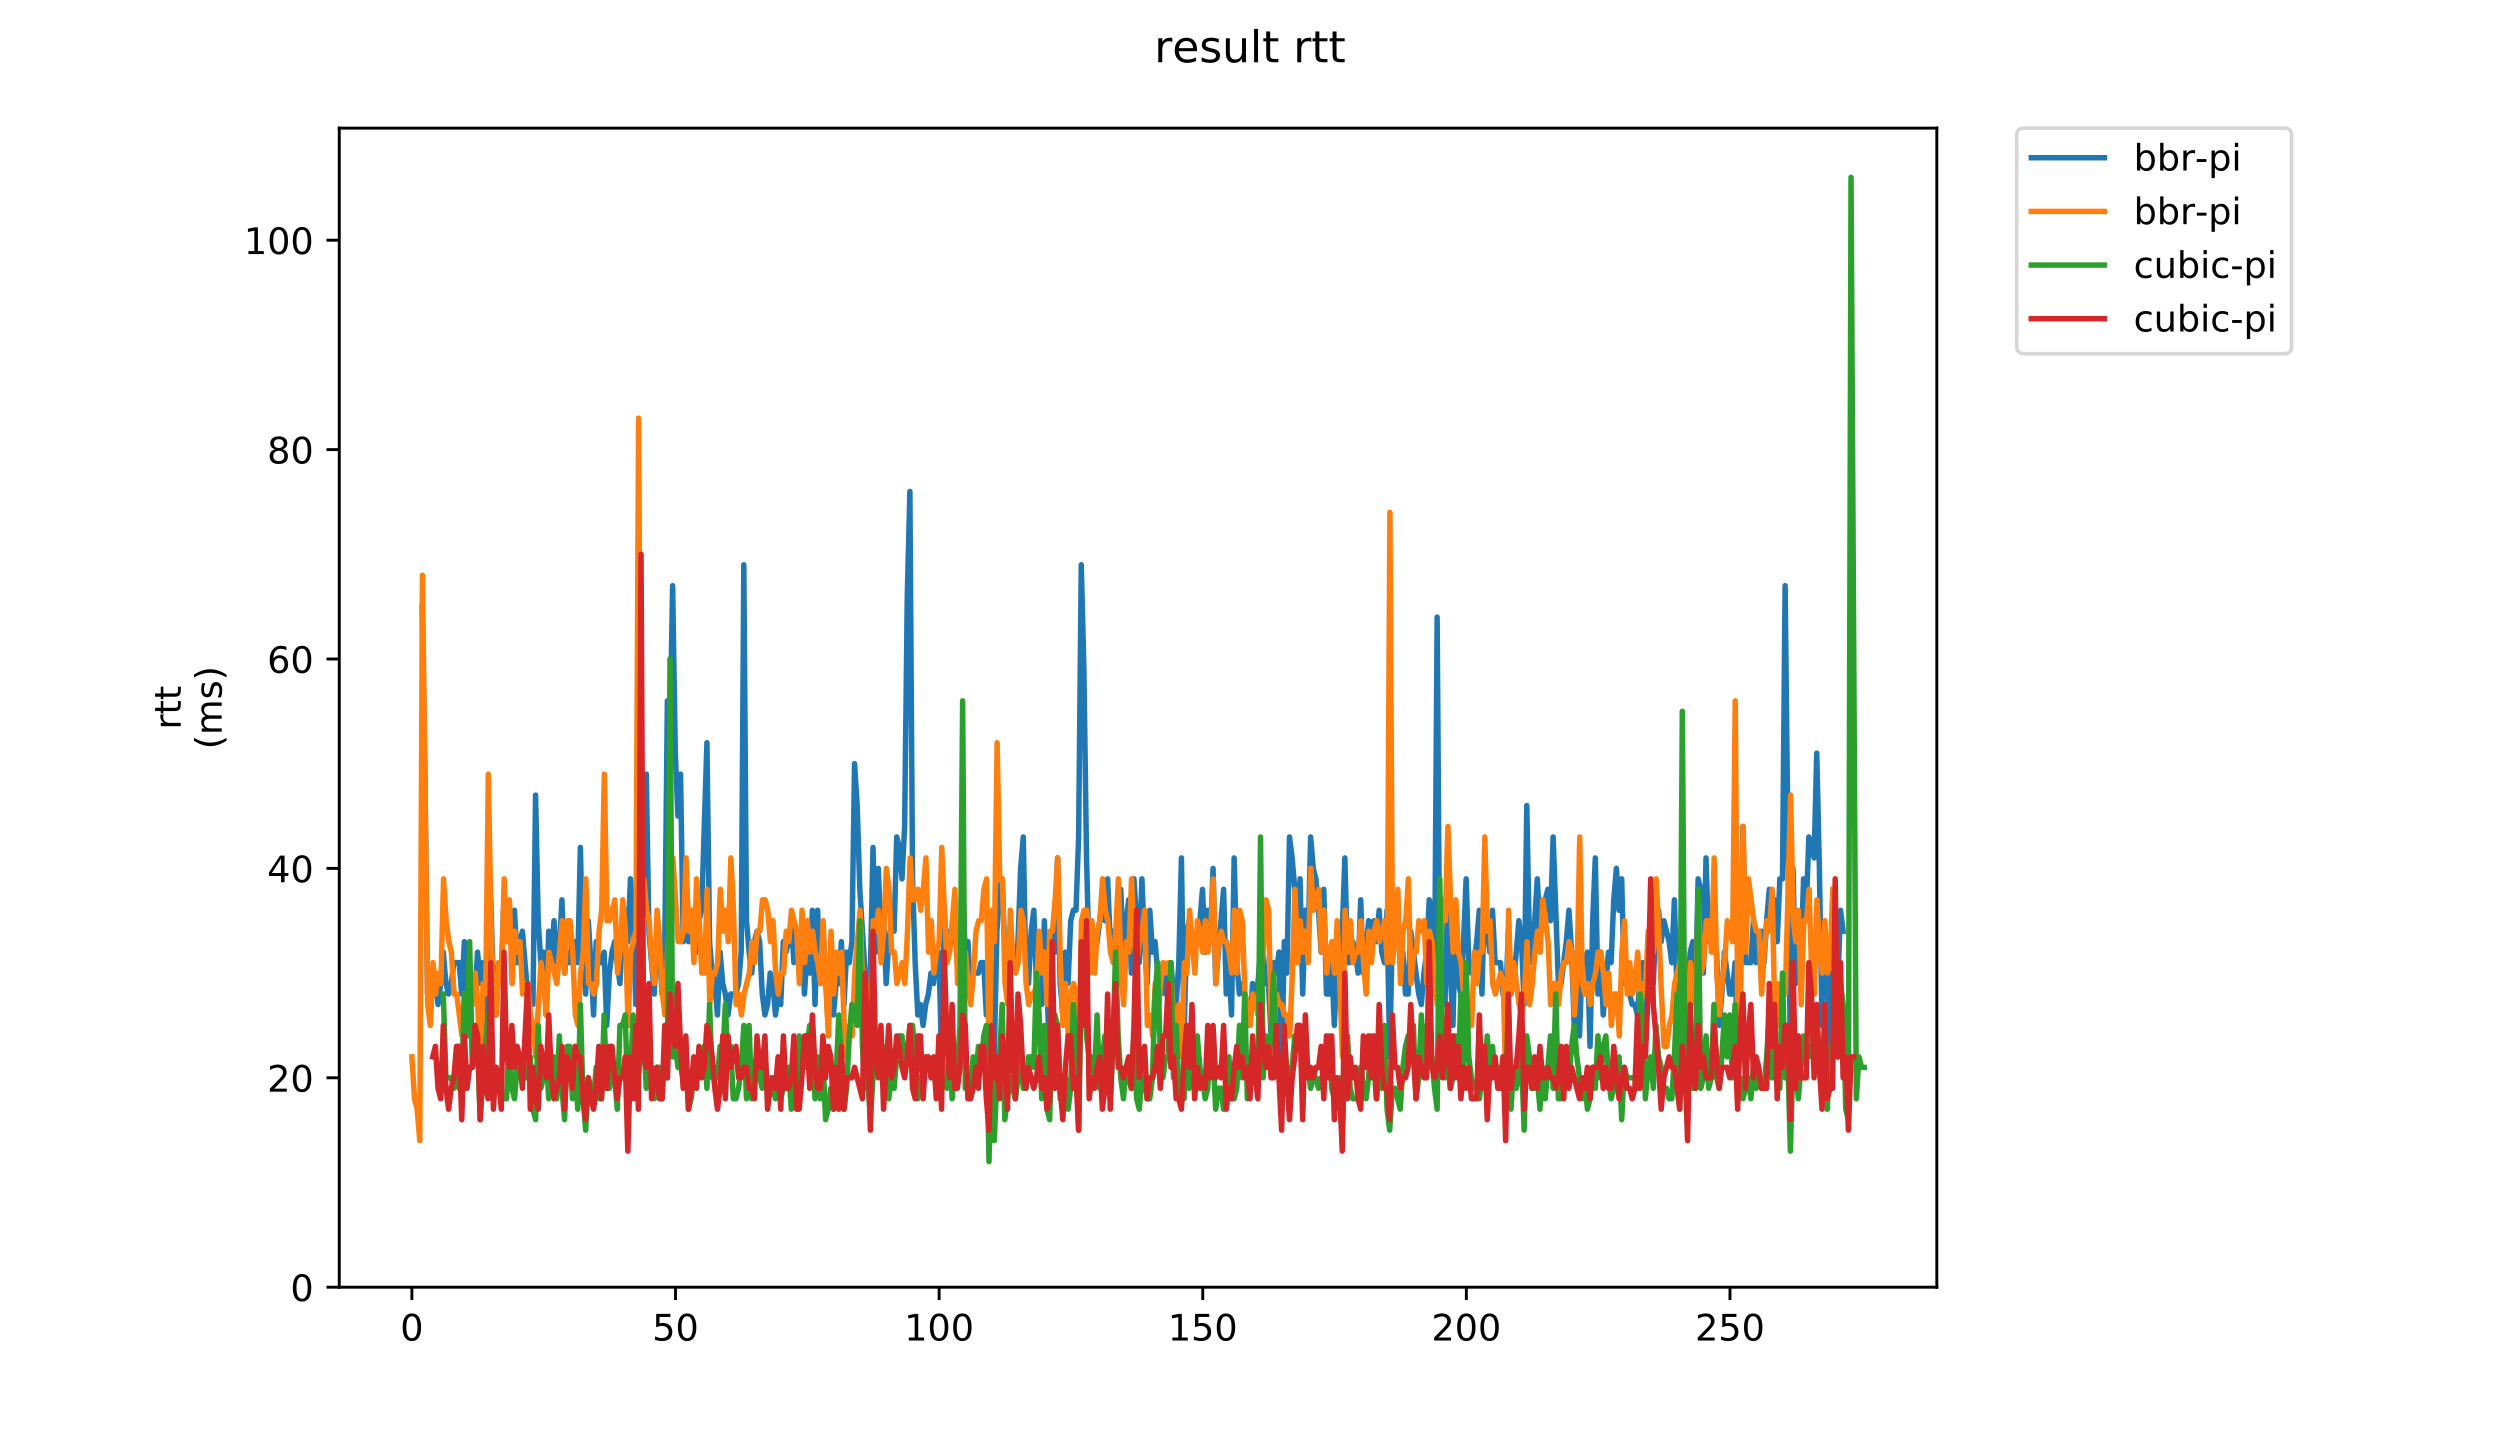 <?xml version="1.0" encoding="utf-8" standalone="no"?>
<!DOCTYPE svg PUBLIC "-//W3C//DTD SVG 1.1//EN"
  "http://www.w3.org/Graphics/SVG/1.1/DTD/svg11.dtd">
<!-- Created with matplotlib (https://matplotlib.org/) -->
<svg height="396pt" version="1.1" viewBox="0 0 684 396" width="684pt" xmlns="http://www.w3.org/2000/svg" xmlns:xlink="http://www.w3.org/1999/xlink">
 <defs>
  <style type="text/css">
*{stroke-linecap:butt;stroke-linejoin:round;}
  </style>
 </defs>
 <g id="figure_1">
  <g id="patch_1">
   <path d="M 0 396 
L 684 396 
L 684 0 
L 0 0 
z
" style="fill:#ffffff;"/>
  </g>
  <g id="axes_1">
   <g id="patch_2">
    <path d="M 92.824 352.174 
L 529.913 352.174 
L 529.913 35.062 
L 92.824 35.062 
z
" style="fill:#ffffff;"/>
   </g>
   <g id="matplotlib.axis_1">
    <g id="xtick_1">
     <g id="line2d_1">
      <defs>
       <path d="M 0 0 
L 0 3.5 
" id="m49337af09c" style="stroke:#000000;stroke-width:0.8;"/>
      </defs>
      <g>
       <use style="stroke:#000000;stroke-width:0.8;" x="112.692" xlink:href="#m49337af09c" y="352.174"/>
      </g>
     </g>
     <g id="text_1">
      <!-- 0 -->
      <defs>
       <path d="M 31.781 66.406 
Q 24.172 66.406 20.328 58.906 
Q 16.5 51.422 16.5 36.375 
Q 16.5 21.391 20.328 13.891 
Q 24.172 6.391 31.781 6.391 
Q 39.453 6.391 43.281 13.891 
Q 47.125 21.391 47.125 36.375 
Q 47.125 51.422 43.281 58.906 
Q 39.453 66.406 31.781 66.406 
z
M 31.781 74.219 
Q 44.047 74.219 50.516 64.516 
Q 56.984 54.828 56.984 36.375 
Q 56.984 17.969 50.516 8.266 
Q 44.047 -1.422 31.781 -1.422 
Q 19.531 -1.422 13.062 8.266 
Q 6.594 17.969 6.594 36.375 
Q 6.594 54.828 13.062 64.516 
Q 19.531 74.219 31.781 74.219 
z
" id="DejaVuSans-48"/>
      </defs>
      <g transform="translate(109.51 366.773)scale(0.1 -0.1)">
       <use xlink:href="#DejaVuSans-48"/>
      </g>
     </g>
    </g>
    <g id="xtick_2">
     <g id="line2d_2">
      <g>
       <use style="stroke:#000000;stroke-width:0.8;" x="184.817" xlink:href="#m49337af09c" y="352.174"/>
      </g>
     </g>
     <g id="text_2">
      <!-- 50 -->
      <defs>
       <path d="M 10.797 72.906 
L 49.516 72.906 
L 49.516 64.594 
L 19.828 64.594 
L 19.828 46.734 
Q 21.969 47.469 24.109 47.828 
Q 26.266 48.188 28.422 48.188 
Q 40.625 48.188 47.75 41.5 
Q 54.891 34.812 54.891 23.391 
Q 54.891 11.625 47.562 5.094 
Q 40.234 -1.422 26.906 -1.422 
Q 22.312 -1.422 17.547 -0.641 
Q 12.797 0.141 7.719 1.703 
L 7.719 11.625 
Q 12.109 9.234 16.797 8.062 
Q 21.484 6.891 26.703 6.891 
Q 35.156 6.891 40.078 11.328 
Q 45.016 15.766 45.016 23.391 
Q 45.016 31 40.078 35.438 
Q 35.156 39.891 26.703 39.891 
Q 22.75 39.891 18.812 39.016 
Q 14.891 38.141 10.797 36.281 
z
" id="DejaVuSans-53"/>
      </defs>
      <g transform="translate(178.455 366.773)scale(0.1 -0.1)">
       <use xlink:href="#DejaVuSans-53"/>
       <use x="63.623" xlink:href="#DejaVuSans-48"/>
      </g>
     </g>
    </g>
    <g id="xtick_3">
     <g id="line2d_3">
      <g>
       <use style="stroke:#000000;stroke-width:0.8;" x="256.943" xlink:href="#m49337af09c" y="352.174"/>
      </g>
     </g>
     <g id="text_3">
      <!-- 100 -->
      <defs>
       <path d="M 12.406 8.297 
L 28.516 8.297 
L 28.516 63.922 
L 10.984 60.406 
L 10.984 69.391 
L 28.422 72.906 
L 38.281 72.906 
L 38.281 8.297 
L 54.391 8.297 
L 54.391 0 
L 12.406 0 
z
" id="DejaVuSans-49"/>
      </defs>
      <g transform="translate(247.399 366.773)scale(0.1 -0.1)">
       <use xlink:href="#DejaVuSans-49"/>
       <use x="63.623" xlink:href="#DejaVuSans-48"/>
       <use x="127.246" xlink:href="#DejaVuSans-48"/>
      </g>
     </g>
    </g>
    <g id="xtick_4">
     <g id="line2d_4">
      <g>
       <use style="stroke:#000000;stroke-width:0.8;" x="329.069" xlink:href="#m49337af09c" y="352.174"/>
      </g>
     </g>
     <g id="text_4">
      <!-- 150 -->
      <g transform="translate(319.525 366.773)scale(0.1 -0.1)">
       <use xlink:href="#DejaVuSans-49"/>
       <use x="63.623" xlink:href="#DejaVuSans-53"/>
       <use x="127.246" xlink:href="#DejaVuSans-48"/>
      </g>
     </g>
    </g>
    <g id="xtick_5">
     <g id="line2d_5">
      <g>
       <use style="stroke:#000000;stroke-width:0.8;" x="401.195" xlink:href="#m49337af09c" y="352.174"/>
      </g>
     </g>
     <g id="text_5">
      <!-- 200 -->
      <defs>
       <path d="M 19.188 8.297 
L 53.609 8.297 
L 53.609 0 
L 7.328 0 
L 7.328 8.297 
Q 12.938 14.109 22.625 23.891 
Q 32.328 33.688 34.812 36.531 
Q 39.547 41.844 41.422 45.531 
Q 43.312 49.219 43.312 52.781 
Q 43.312 58.594 39.234 62.25 
Q 35.156 65.922 28.609 65.922 
Q 23.969 65.922 18.812 64.312 
Q 13.672 62.703 7.812 59.422 
L 7.812 69.391 
Q 13.766 71.781 18.938 73 
Q 24.125 74.219 28.422 74.219 
Q 39.75 74.219 46.484 68.547 
Q 53.219 62.891 53.219 53.422 
Q 53.219 48.922 51.531 44.891 
Q 49.859 40.875 45.406 35.406 
Q 44.188 33.984 37.641 27.219 
Q 31.109 20.453 19.188 8.297 
z
" id="DejaVuSans-50"/>
      </defs>
      <g transform="translate(391.651 366.773)scale(0.1 -0.1)">
       <use xlink:href="#DejaVuSans-50"/>
       <use x="63.623" xlink:href="#DejaVuSans-48"/>
       <use x="127.246" xlink:href="#DejaVuSans-48"/>
      </g>
     </g>
    </g>
    <g id="xtick_6">
     <g id="line2d_6">
      <g>
       <use style="stroke:#000000;stroke-width:0.8;" x="473.32" xlink:href="#m49337af09c" y="352.174"/>
      </g>
     </g>
     <g id="text_6">
      <!-- 250 -->
      <g transform="translate(463.777 366.773)scale(0.1 -0.1)">
       <use xlink:href="#DejaVuSans-50"/>
       <use x="63.623" xlink:href="#DejaVuSans-53"/>
       <use x="127.246" xlink:href="#DejaVuSans-48"/>
      </g>
     </g>
    </g>
   </g>
   <g id="matplotlib.axis_2">
    <g id="ytick_1">
     <g id="line2d_7">
      <defs>
       <path d="M 0 0 
L -3.5 0 
" id="m86568021b3" style="stroke:#000000;stroke-width:0.8;"/>
      </defs>
      <g>
       <use style="stroke:#000000;stroke-width:0.8;" x="92.824" xlink:href="#m86568021b3" y="352.174"/>
      </g>
     </g>
     <g id="text_7">
      <!-- 0 -->
      <g transform="translate(79.461 355.973)scale(0.1 -0.1)">
       <use xlink:href="#DejaVuSans-48"/>
      </g>
     </g>
    </g>
    <g id="ytick_2">
     <g id="line2d_8">
      <g>
       <use style="stroke:#000000;stroke-width:0.8;" x="92.824" xlink:href="#m86568021b3" y="294.882"/>
      </g>
     </g>
     <g id="text_8">
      <!-- 20 -->
      <g transform="translate(73.099 298.681)scale(0.1 -0.1)">
       <use xlink:href="#DejaVuSans-50"/>
       <use x="63.623" xlink:href="#DejaVuSans-48"/>
      </g>
     </g>
    </g>
    <g id="ytick_3">
     <g id="line2d_9">
      <g>
       <use style="stroke:#000000;stroke-width:0.8;" x="92.824" xlink:href="#m86568021b3" y="237.59"/>
      </g>
     </g>
     <g id="text_9">
      <!-- 40 -->
      <defs>
       <path d="M 37.797 64.312 
L 12.891 25.391 
L 37.797 25.391 
z
M 35.203 72.906 
L 47.609 72.906 
L 47.609 25.391 
L 58.016 25.391 
L 58.016 17.188 
L 47.609 17.188 
L 47.609 0 
L 37.797 0 
L 37.797 17.188 
L 4.891 17.188 
L 4.891 26.703 
z
" id="DejaVuSans-52"/>
      </defs>
      <g transform="translate(73.099 241.389)scale(0.1 -0.1)">
       <use xlink:href="#DejaVuSans-52"/>
       <use x="63.623" xlink:href="#DejaVuSans-48"/>
      </g>
     </g>
    </g>
    <g id="ytick_4">
     <g id="line2d_10">
      <g>
       <use style="stroke:#000000;stroke-width:0.8;" x="92.824" xlink:href="#m86568021b3" y="180.298"/>
      </g>
     </g>
     <g id="text_10">
      <!-- 60 -->
      <defs>
       <path d="M 33.016 40.375 
Q 26.375 40.375 22.484 35.828 
Q 18.609 31.297 18.609 23.391 
Q 18.609 15.531 22.484 10.953 
Q 26.375 6.391 33.016 6.391 
Q 39.656 6.391 43.531 10.953 
Q 47.406 15.531 47.406 23.391 
Q 47.406 31.297 43.531 35.828 
Q 39.656 40.375 33.016 40.375 
z
M 52.594 71.297 
L 52.594 62.312 
Q 48.875 64.062 45.094 64.984 
Q 41.312 65.922 37.594 65.922 
Q 27.828 65.922 22.672 59.328 
Q 17.531 52.734 16.797 39.406 
Q 19.672 43.656 24.016 45.922 
Q 28.375 48.188 33.594 48.188 
Q 44.578 48.188 50.953 41.516 
Q 57.328 34.859 57.328 23.391 
Q 57.328 12.156 50.688 5.359 
Q 44.047 -1.422 33.016 -1.422 
Q 20.359 -1.422 13.672 8.266 
Q 6.984 17.969 6.984 36.375 
Q 6.984 53.656 15.188 63.938 
Q 23.391 74.219 37.203 74.219 
Q 40.922 74.219 44.703 73.484 
Q 48.484 72.75 52.594 71.297 
z
" id="DejaVuSans-54"/>
      </defs>
      <g transform="translate(73.099 184.097)scale(0.1 -0.1)">
       <use xlink:href="#DejaVuSans-54"/>
       <use x="63.623" xlink:href="#DejaVuSans-48"/>
      </g>
     </g>
    </g>
    <g id="ytick_5">
     <g id="line2d_11">
      <g>
       <use style="stroke:#000000;stroke-width:0.8;" x="92.824" xlink:href="#m86568021b3" y="123.006"/>
      </g>
     </g>
     <g id="text_11">
      <!-- 80 -->
      <defs>
       <path d="M 31.781 34.625 
Q 24.75 34.625 20.719 30.859 
Q 16.703 27.094 16.703 20.516 
Q 16.703 13.922 20.719 10.156 
Q 24.75 6.391 31.781 6.391 
Q 38.812 6.391 42.859 10.172 
Q 46.922 13.969 46.922 20.516 
Q 46.922 27.094 42.891 30.859 
Q 38.875 34.625 31.781 34.625 
z
M 21.922 38.812 
Q 15.578 40.375 12.031 44.719 
Q 8.5 49.078 8.5 55.328 
Q 8.5 64.062 14.719 69.141 
Q 20.953 74.219 31.781 74.219 
Q 42.672 74.219 48.875 69.141 
Q 55.078 64.062 55.078 55.328 
Q 55.078 49.078 51.531 44.719 
Q 48 40.375 41.703 38.812 
Q 48.828 37.156 52.797 32.312 
Q 56.781 27.484 56.781 20.516 
Q 56.781 9.906 50.312 4.234 
Q 43.844 -1.422 31.781 -1.422 
Q 19.734 -1.422 13.25 4.234 
Q 6.781 9.906 6.781 20.516 
Q 6.781 27.484 10.781 32.312 
Q 14.797 37.156 21.922 38.812 
z
M 18.312 54.391 
Q 18.312 48.734 21.844 45.562 
Q 25.391 42.391 31.781 42.391 
Q 38.141 42.391 41.719 45.562 
Q 45.312 48.734 45.312 54.391 
Q 45.312 60.062 41.719 63.234 
Q 38.141 66.406 31.781 66.406 
Q 25.391 66.406 21.844 63.234 
Q 18.312 60.062 18.312 54.391 
z
" id="DejaVuSans-56"/>
      </defs>
      <g transform="translate(73.099 126.805)scale(0.1 -0.1)">
       <use xlink:href="#DejaVuSans-56"/>
       <use x="63.623" xlink:href="#DejaVuSans-48"/>
      </g>
     </g>
    </g>
    <g id="ytick_6">
     <g id="line2d_12">
      <g>
       <use style="stroke:#000000;stroke-width:0.8;" x="92.824" xlink:href="#m86568021b3" y="65.714"/>
      </g>
     </g>
     <g id="text_12">
      <!-- 100 -->
      <g transform="translate(66.736 69.513)scale(0.1 -0.1)">
       <use xlink:href="#DejaVuSans-49"/>
       <use x="63.623" xlink:href="#DejaVuSans-48"/>
       <use x="127.246" xlink:href="#DejaVuSans-48"/>
      </g>
     </g>
    </g>
    <g id="text_13">
     <!-- rtt -->
     <defs>
      <path d="M 41.109 46.297 
Q 39.594 47.172 37.812 47.578 
Q 36.031 48 33.891 48 
Q 26.266 48 22.188 43.047 
Q 18.109 38.094 18.109 28.812 
L 18.109 0 
L 9.078 0 
L 9.078 54.688 
L 18.109 54.688 
L 18.109 46.188 
Q 20.953 51.172 25.484 53.578 
Q 30.031 56 36.531 56 
Q 37.453 56 38.578 55.875 
Q 39.703 55.766 41.062 55.516 
z
" id="DejaVuSans-114"/>
      <path d="M 18.312 70.219 
L 18.312 54.688 
L 36.812 54.688 
L 36.812 47.703 
L 18.312 47.703 
L 18.312 18.016 
Q 18.312 11.328 20.141 9.422 
Q 21.969 7.516 27.594 7.516 
L 36.812 7.516 
L 36.812 0 
L 27.594 0 
Q 17.188 0 13.234 3.875 
Q 9.281 7.766 9.281 18.016 
L 9.281 47.703 
L 2.688 47.703 
L 2.688 54.688 
L 9.281 54.688 
L 9.281 70.219 
z
" id="DejaVuSans-116"/>
     </defs>
     <g transform="translate(49.459 199.594)rotate(-90)scale(0.1 -0.1)">
      <use xlink:href="#DejaVuSans-114"/>
      <use x="41.113" xlink:href="#DejaVuSans-116"/>
      <use x="80.322" xlink:href="#DejaVuSans-116"/>
     </g>
     <!-- (ms) -->
     <defs>
      <path d="M 31 75.875 
Q 24.469 64.656 21.281 53.656 
Q 18.109 42.672 18.109 31.391 
Q 18.109 20.125 21.312 9.062 
Q 24.516 -2 31 -13.188 
L 23.188 -13.188 
Q 15.875 -1.703 12.234 9.375 
Q 8.594 20.453 8.594 31.391 
Q 8.594 42.281 12.203 53.312 
Q 15.828 64.359 23.188 75.875 
z
" id="DejaVuSans-40"/>
      <path d="M 52 44.188 
Q 55.375 50.25 60.062 53.125 
Q 64.75 56 71.094 56 
Q 79.641 56 84.281 50.016 
Q 88.922 44.047 88.922 33.016 
L 88.922 0 
L 79.891 0 
L 79.891 32.719 
Q 79.891 40.578 77.094 44.375 
Q 74.312 48.188 68.609 48.188 
Q 61.625 48.188 57.562 43.547 
Q 53.516 38.922 53.516 30.906 
L 53.516 0 
L 44.484 0 
L 44.484 32.719 
Q 44.484 40.625 41.703 44.406 
Q 38.922 48.188 33.109 48.188 
Q 26.219 48.188 22.156 43.531 
Q 18.109 38.875 18.109 30.906 
L 18.109 0 
L 9.078 0 
L 9.078 54.688 
L 18.109 54.688 
L 18.109 46.188 
Q 21.188 51.219 25.484 53.609 
Q 29.781 56 35.688 56 
Q 41.656 56 45.828 52.969 
Q 50 49.953 52 44.188 
z
" id="DejaVuSans-109"/>
      <path d="M 44.281 53.078 
L 44.281 44.578 
Q 40.484 46.531 36.375 47.5 
Q 32.281 48.484 27.875 48.484 
Q 21.188 48.484 17.844 46.438 
Q 14.5 44.391 14.5 40.281 
Q 14.5 37.156 16.891 35.375 
Q 19.281 33.594 26.516 31.984 
L 29.594 31.297 
Q 39.156 29.25 43.188 25.516 
Q 47.219 21.781 47.219 15.094 
Q 47.219 7.469 41.188 3.016 
Q 35.156 -1.422 24.609 -1.422 
Q 20.219 -1.422 15.453 -0.562 
Q 10.688 0.297 5.422 2 
L 5.422 11.281 
Q 10.406 8.688 15.234 7.391 
Q 20.062 6.109 24.812 6.109 
Q 31.156 6.109 34.562 8.281 
Q 37.984 10.453 37.984 14.406 
Q 37.984 18.062 35.516 20.016 
Q 33.062 21.969 24.703 23.781 
L 21.578 24.516 
Q 13.234 26.266 9.516 29.906 
Q 5.812 33.547 5.812 39.891 
Q 5.812 47.609 11.281 51.797 
Q 16.75 56 26.812 56 
Q 31.781 56 36.172 55.266 
Q 40.578 54.547 44.281 53.078 
z
" id="DejaVuSans-115"/>
      <path d="M 8.016 75.875 
L 15.828 75.875 
Q 23.141 64.359 26.781 53.312 
Q 30.422 42.281 30.422 31.391 
Q 30.422 20.453 26.781 9.375 
Q 23.141 -1.703 15.828 -13.188 
L 8.016 -13.188 
Q 14.5 -2 17.703 9.062 
Q 20.906 20.125 20.906 31.391 
Q 20.906 42.672 17.703 53.656 
Q 14.5 64.656 8.016 75.875 
z
" id="DejaVuSans-41"/>
     </defs>
     <g transform="translate(60.657 204.995)rotate(-90)scale(0.1 -0.1)">
      <use xlink:href="#DejaVuSans-40"/>
      <use x="39.014" xlink:href="#DejaVuSans-109"/>
      <use x="136.426" xlink:href="#DejaVuSans-115"/>
      <use x="188.525" xlink:href="#DejaVuSans-41"/>
     </g>
    </g>
   </g>
   <g id="line2d_13">
    <path clip-path="url(#pf34bdb3ebe)" d="M 115.516 165.975 
L 116.237 211.809 
L 116.959 271.965 
L 117.68 277.694 
L 118.401 266.236 
L 119.122 269.101 
L 119.844 274.83 
L 120.565 269.101 
L 121.286 260.507 
L 122.007 269.101 
L 122.729 271.965 
L 123.45 269.101 
L 124.171 263.371 
L 125.614 263.371 
L 126.335 271.965 
L 127.056 257.642 
L 127.777 283.424 
L 128.499 263.371 
L 129.22 274.83 
L 129.941 271.965 
L 130.662 260.507 
L 131.384 269.101 
L 132.105 263.371 
L 132.826 283.424 
L 133.547 280.559 
L 134.269 246.184 
L 134.99 269.101 
L 135.711 277.694 
L 136.433 263.371 
L 137.154 266.236 
L 137.875 246.184 
L 138.596 257.642 
L 139.318 254.778 
L 140.039 254.778 
L 140.76 249.048 
L 141.481 263.371 
L 142.203 257.642 
L 142.924 254.778 
L 144.366 271.965 
L 145.088 271.965 
L 145.809 274.83 
L 146.53 217.538 
L 147.251 251.913 
L 147.973 263.371 
L 148.694 260.507 
L 149.415 277.694 
L 150.136 254.778 
L 150.858 263.371 
L 151.579 251.913 
L 152.3 263.371 
L 153.021 260.507 
L 153.743 246.184 
L 154.464 266.236 
L 155.185 260.507 
L 155.906 263.371 
L 156.628 257.642 
L 157.349 257.642 
L 158.07 263.371 
L 158.791 231.861 
L 159.513 263.371 
L 160.234 271.965 
L 160.955 251.913 
L 161.677 263.371 
L 162.398 277.694 
L 163.119 257.642 
L 163.84 263.371 
L 164.562 263.371 
L 165.283 260.507 
L 166.004 280.559 
L 166.725 266.236 
L 167.447 260.507 
L 168.168 257.642 
L 169.61 269.101 
L 170.332 254.778 
L 171.053 249.048 
L 171.774 257.642 
L 172.495 240.455 
L 173.217 249.048 
L 173.938 274.83 
L 174.659 271.965 
L 175.38 249.048 
L 176.102 243.319 
L 176.823 211.809 
L 177.544 254.778 
L 178.987 271.965 
L 179.708 257.642 
L 180.429 260.507 
L 181.15 271.965 
L 181.872 260.507 
L 182.593 191.756 
L 183.314 200.35 
L 184.035 160.246 
L 184.757 206.079 
L 185.478 223.267 
L 186.199 211.809 
L 186.921 257.642 
L 187.642 240.455 
L 188.363 257.642 
L 189.084 249.048 
L 189.806 257.642 
L 190.527 260.507 
L 191.248 251.913 
L 191.969 249.048 
L 193.412 203.215 
L 194.133 257.642 
L 194.854 266.236 
L 195.576 269.101 
L 196.297 277.694 
L 197.018 260.507 
L 197.739 269.101 
L 198.461 271.965 
L 199.182 277.694 
L 199.903 271.965 
L 201.346 271.965 
L 202.067 269.101 
L 202.788 260.507 
L 203.509 154.516 
L 204.231 251.913 
L 204.952 260.507 
L 205.673 266.236 
L 206.394 257.642 
L 207.116 254.778 
L 207.837 257.642 
L 208.558 271.965 
L 209.279 277.694 
L 210.001 274.83 
L 210.722 266.236 
L 211.443 269.101 
L 212.165 277.694 
L 212.886 271.965 
L 213.607 274.83 
L 214.328 257.642 
L 215.05 260.507 
L 215.771 257.642 
L 216.492 251.913 
L 217.213 263.371 
L 217.935 254.778 
L 218.656 266.236 
L 219.377 254.778 
L 220.098 271.965 
L 220.82 260.507 
L 221.541 266.236 
L 222.262 249.048 
L 222.983 274.83 
L 223.705 249.048 
L 224.426 269.101 
L 225.147 254.778 
L 225.868 266.236 
L 226.59 280.559 
L 227.311 260.507 
L 228.032 277.694 
L 228.753 269.101 
L 229.475 269.101 
L 230.196 257.642 
L 230.917 274.83 
L 231.638 260.507 
L 232.36 263.371 
L 233.081 257.642 
L 233.802 208.944 
L 234.524 220.402 
L 235.245 243.319 
L 236.687 266.236 
L 237.409 274.83 
L 238.13 266.236 
L 238.851 231.861 
L 239.572 260.507 
L 240.294 237.59 
L 241.015 254.778 
L 241.736 251.913 
L 242.457 269.101 
L 243.179 257.642 
L 243.9 251.913 
L 244.621 254.778 
L 245.342 228.996 
L 246.064 231.861 
L 246.785 240.455 
L 247.506 226.132 
L 248.227 163.11 
L 248.949 134.464 
L 249.67 240.455 
L 250.391 263.371 
L 251.112 277.694 
L 251.834 274.83 
L 252.555 280.559 
L 253.276 274.83 
L 253.997 271.965 
L 254.719 266.236 
L 255.44 269.101 
L 256.161 260.507 
L 256.882 260.507 
L 257.604 289.153 
L 258.325 249.048 
L 259.046 260.507 
L 259.768 254.778 
L 260.489 257.642 
L 261.21 251.913 
L 261.931 263.371 
L 262.653 263.371 
L 263.374 243.319 
L 264.095 260.507 
L 264.816 257.642 
L 265.538 271.965 
L 266.259 266.236 
L 267.701 266.236 
L 268.423 263.371 
L 269.144 263.371 
L 269.865 277.694 
L 270.586 277.694 
L 271.308 263.371 
L 272.029 289.153 
L 272.75 254.778 
L 273.471 243.319 
L 274.193 240.455 
L 274.914 260.507 
L 275.635 260.507 
L 276.356 257.642 
L 277.078 263.371 
L 277.799 263.371 
L 278.52 257.642 
L 279.241 237.59 
L 279.963 228.996 
L 280.684 266.236 
L 281.405 269.101 
L 282.126 254.778 
L 282.848 249.048 
L 283.569 269.101 
L 284.29 260.507 
L 285.012 274.83 
L 285.733 251.913 
L 286.454 269.101 
L 287.175 292.017 
L 287.897 254.778 
L 288.618 260.507 
L 289.339 234.725 
L 290.06 269.101 
L 290.782 277.694 
L 291.503 260.507 
L 292.224 269.101 
L 292.945 251.913 
L 293.667 249.048 
L 294.388 249.048 
L 295.109 228.996 
L 295.83 154.516 
L 296.552 183.163 
L 297.273 234.725 
L 297.994 263.371 
L 298.715 254.778 
L 299.437 260.507 
L 300.158 257.642 
L 301.6 246.184 
L 302.322 251.913 
L 303.043 240.455 
L 303.764 257.642 
L 304.485 254.778 
L 305.207 254.778 
L 305.928 269.101 
L 306.649 243.319 
L 307.371 263.371 
L 308.092 251.913 
L 308.813 246.184 
L 309.534 266.236 
L 310.256 240.455 
L 311.698 263.371 
L 312.419 240.455 
L 313.141 257.642 
L 313.862 269.101 
L 314.583 249.048 
L 315.304 260.507 
L 316.026 257.642 
L 316.747 266.236 
L 317.468 271.965 
L 318.189 266.236 
L 318.911 271.965 
L 319.632 266.236 
L 320.353 263.371 
L 321.074 271.965 
L 321.796 274.83 
L 322.517 263.371 
L 323.238 234.725 
L 323.959 283.424 
L 324.681 254.778 
L 325.402 251.913 
L 326.123 257.642 
L 326.844 260.507 
L 327.566 254.778 
L 328.287 251.913 
L 329.008 243.319 
L 329.729 260.507 
L 330.451 249.048 
L 331.172 257.642 
L 331.893 237.59 
L 332.615 269.101 
L 334.778 243.319 
L 335.5 271.965 
L 336.221 263.371 
L 336.942 277.694 
L 337.663 234.725 
L 338.385 263.371 
L 339.106 271.965 
L 339.827 269.101 
L 341.27 274.83 
L 341.991 280.559 
L 342.712 269.101 
L 343.433 274.83 
L 344.155 269.101 
L 344.876 260.507 
L 345.597 260.507 
L 346.318 269.101 
L 347.04 269.101 
L 347.761 283.424 
L 348.482 263.371 
L 349.203 266.236 
L 349.925 260.507 
L 350.646 294.882 
L 351.367 257.642 
L 352.088 266.236 
L 352.81 228.996 
L 353.531 234.725 
L 354.973 251.913 
L 355.695 240.455 
L 356.416 271.965 
L 357.137 249.048 
L 357.859 260.507 
L 358.58 228.996 
L 359.301 237.59 
L 360.022 240.455 
L 360.744 249.048 
L 361.465 260.507 
L 362.186 243.319 
L 362.907 271.965 
L 363.629 271.965 
L 364.35 263.371 
L 365.071 280.559 
L 365.792 263.371 
L 366.514 263.371 
L 367.235 254.778 
L 367.956 234.725 
L 368.677 263.371 
L 369.399 263.371 
L 370.12 257.642 
L 370.841 260.507 
L 371.562 266.236 
L 372.284 246.184 
L 373.005 266.236 
L 373.726 260.507 
L 374.447 251.913 
L 375.169 257.642 
L 375.89 251.913 
L 376.611 257.642 
L 377.332 249.048 
L 378.054 260.507 
L 378.775 263.371 
L 379.496 249.048 
L 380.218 289.153 
L 380.939 254.778 
L 381.66 257.642 
L 382.381 251.913 
L 383.103 263.371 
L 383.824 260.507 
L 384.545 271.965 
L 385.266 271.965 
L 385.988 254.778 
L 388.151 271.965 
L 388.873 274.83 
L 389.594 266.236 
L 390.315 260.507 
L 391.036 246.184 
L 391.758 249.048 
L 392.479 271.965 
L 393.2 168.84 
L 393.921 269.101 
L 394.643 269.101 
L 395.364 274.83 
L 396.085 231.861 
L 396.806 266.236 
L 397.528 280.559 
L 398.249 249.048 
L 398.97 269.101 
L 399.691 271.965 
L 400.413 257.642 
L 401.134 240.455 
L 401.855 263.371 
L 402.576 266.236 
L 403.298 263.371 
L 404.019 257.642 
L 404.74 249.048 
L 405.462 271.965 
L 406.183 243.319 
L 406.904 254.778 
L 407.625 260.507 
L 408.347 249.048 
L 409.068 263.371 
L 410.51 263.371 
L 411.232 271.965 
L 411.953 274.83 
L 412.674 254.778 
L 413.395 271.965 
L 414.117 269.101 
L 415.559 251.913 
L 416.28 257.642 
L 417.002 274.83 
L 417.723 220.402 
L 418.444 257.642 
L 419.165 263.371 
L 420.608 240.455 
L 421.329 254.778 
L 422.05 251.913 
L 422.772 246.184 
L 423.493 243.319 
L 424.214 251.913 
L 424.935 228.996 
L 426.378 269.101 
L 427.099 269.101 
L 428.542 257.642 
L 429.263 249.048 
L 429.984 260.507 
L 430.706 280.559 
L 431.427 260.507 
L 432.148 283.424 
L 432.869 263.371 
L 433.591 263.371 
L 434.312 260.507 
L 435.033 286.288 
L 435.754 251.913 
L 436.476 234.725 
L 437.197 271.965 
L 437.918 260.507 
L 438.639 277.694 
L 440.082 260.507 
L 440.803 263.371 
L 441.524 246.184 
L 442.246 237.59 
L 442.967 249.048 
L 443.688 240.455 
L 444.409 269.101 
L 445.131 266.236 
L 445.852 271.965 
L 446.573 274.83 
L 447.294 274.83 
L 448.016 277.694 
L 448.737 266.236 
L 449.458 263.371 
L 450.179 277.694 
L 451.622 266.236 
L 452.343 269.101 
L 453.065 251.913 
L 453.786 249.048 
L 454.507 257.642 
L 455.228 251.913 
L 456.671 257.642 
L 457.392 263.371 
L 458.113 246.184 
L 458.835 271.965 
L 459.556 280.559 
L 460.277 266.236 
L 461.72 271.965 
L 462.441 260.507 
L 463.162 257.642 
L 463.883 271.965 
L 464.605 240.455 
L 465.326 243.319 
L 466.047 266.236 
L 466.768 234.725 
L 467.49 257.642 
L 468.211 257.642 
L 468.932 260.507 
L 469.653 260.507 
L 470.375 280.559 
L 471.096 271.965 
L 471.817 260.507 
L 473.26 271.965 
L 473.981 271.965 
L 474.702 263.371 
L 475.423 286.288 
L 476.145 269.101 
L 476.866 226.132 
L 477.587 263.371 
L 479.03 263.371 
L 479.751 251.913 
L 480.472 263.371 
L 481.194 257.642 
L 481.915 254.778 
L 482.636 263.371 
L 483.357 251.913 
L 484.079 243.319 
L 484.8 254.778 
L 485.521 246.184 
L 486.242 257.642 
L 486.964 240.455 
L 487.685 240.455 
L 488.406 160.246 
L 489.849 289.153 
L 490.57 237.59 
L 491.291 269.101 
L 492.012 263.371 
L 492.734 263.371 
L 493.455 240.455 
L 494.176 249.048 
L 494.897 228.996 
L 496.34 234.725 
L 497.061 206.079 
L 497.782 237.59 
L 498.504 280.559 
L 499.225 257.642 
L 499.946 260.507 
L 500.667 289.153 
L 501.389 266.236 
L 502.11 274.83 
L 502.831 269.101 
L 503.553 249.048 
L 504.274 254.778 
L 504.274 254.778 
" style="fill:none;stroke:#1f77b4;stroke-linecap:square;stroke-width:1.5;"/>
   </g>
   <g id="line2d_14">
    <path clip-path="url(#pf34bdb3ebe)" d="M 112.692 289.153 
L 113.413 300.611 
L 114.134 303.476 
L 114.855 312.07 
L 115.577 157.381 
L 117.019 274.83 
L 117.74 280.559 
L 118.462 263.371 
L 119.183 271.965 
L 119.904 266.236 
L 120.625 269.101 
L 121.347 240.455 
L 122.068 251.913 
L 122.789 257.642 
L 123.51 260.507 
L 124.232 271.965 
L 124.953 271.965 
L 126.395 283.424 
L 127.117 271.965 
L 127.838 277.694 
L 128.559 274.83 
L 129.281 274.83 
L 130.002 266.236 
L 130.723 274.83 
L 131.444 294.882 
L 132.166 269.101 
L 132.887 271.965 
L 133.608 211.809 
L 134.329 251.913 
L 135.051 274.83 
L 135.772 277.694 
L 136.493 263.371 
L 137.214 269.101 
L 137.936 240.455 
L 138.657 257.642 
L 139.378 246.184 
L 140.099 269.101 
L 140.821 254.778 
L 141.542 260.507 
L 142.263 257.642 
L 142.984 271.965 
L 143.706 269.101 
L 144.427 269.101 
L 145.148 277.694 
L 145.869 280.559 
L 146.591 289.153 
L 147.312 274.83 
L 148.033 263.371 
L 148.754 269.101 
L 149.476 277.694 
L 150.197 260.507 
L 152.361 269.101 
L 153.803 251.913 
L 154.525 266.236 
L 155.246 251.913 
L 155.967 251.913 
L 156.688 260.507 
L 157.41 277.694 
L 158.131 280.559 
L 158.852 266.236 
L 159.573 260.507 
L 160.295 240.455 
L 161.016 269.101 
L 161.737 269.101 
L 162.458 271.965 
L 163.18 269.101 
L 163.901 254.778 
L 164.622 249.048 
L 165.343 211.809 
L 166.065 251.913 
L 166.786 251.913 
L 168.228 246.184 
L 168.95 266.236 
L 169.671 260.507 
L 170.392 246.184 
L 171.113 254.778 
L 171.835 280.559 
L 172.556 260.507 
L 173.998 254.778 
L 174.72 114.412 
L 175.441 243.319 
L 176.162 240.455 
L 176.884 249.048 
L 177.605 251.913 
L 178.326 263.371 
L 179.047 269.101 
L 179.769 249.048 
L 180.49 257.642 
L 181.211 271.965 
L 181.932 277.694 
L 182.654 260.507 
L 183.375 249.048 
L 184.096 234.725 
L 185.539 257.642 
L 186.26 257.642 
L 186.981 254.778 
L 187.702 234.725 
L 188.424 254.778 
L 189.145 249.048 
L 189.866 263.371 
L 190.587 240.455 
L 191.309 251.913 
L 192.03 266.236 
L 192.751 266.236 
L 193.472 243.319 
L 194.194 274.83 
L 194.915 266.236 
L 195.636 266.236 
L 196.357 263.371 
L 197.079 243.319 
L 197.8 254.778 
L 198.521 249.048 
L 199.242 257.642 
L 199.964 234.725 
L 200.685 249.048 
L 201.406 274.83 
L 202.128 271.965 
L 202.849 277.694 
L 203.57 271.965 
L 205.013 266.236 
L 205.734 257.642 
L 206.455 263.371 
L 207.176 254.778 
L 207.898 254.778 
L 208.619 246.184 
L 209.34 246.184 
L 210.061 249.048 
L 210.783 257.642 
L 211.504 251.913 
L 212.225 266.236 
L 212.946 271.965 
L 213.668 266.236 
L 214.389 266.236 
L 215.11 254.778 
L 215.831 257.642 
L 216.553 249.048 
L 217.995 254.778 
L 218.716 269.101 
L 219.438 249.048 
L 220.159 263.371 
L 220.88 251.913 
L 221.601 260.507 
L 222.323 254.778 
L 223.044 260.507 
L 223.765 263.371 
L 224.486 269.101 
L 225.208 251.913 
L 225.929 269.101 
L 226.65 283.424 
L 227.372 254.778 
L 228.093 271.965 
L 228.814 260.507 
L 229.535 266.236 
L 230.257 260.507 
L 230.978 280.559 
L 231.699 289.153 
L 232.42 280.559 
L 233.142 283.424 
L 233.863 266.236 
L 235.305 249.048 
L 236.027 269.101 
L 236.748 266.236 
L 237.469 277.694 
L 238.19 292.017 
L 238.912 251.913 
L 239.633 254.778 
L 240.354 249.048 
L 241.075 263.371 
L 241.797 254.778 
L 242.518 237.59 
L 243.239 243.319 
L 243.96 260.507 
L 244.682 260.507 
L 245.403 269.101 
L 246.845 263.371 
L 247.567 269.101 
L 248.288 254.778 
L 249.009 234.725 
L 249.731 246.184 
L 250.452 246.184 
L 251.173 243.319 
L 251.894 249.048 
L 252.616 243.319 
L 253.337 234.725 
L 254.058 260.507 
L 254.779 251.913 
L 255.501 266.236 
L 256.222 260.507 
L 256.943 257.642 
L 257.664 231.861 
L 258.386 249.048 
L 259.107 263.371 
L 259.828 260.507 
L 261.271 243.319 
L 261.992 269.101 
L 262.713 254.778 
L 263.434 266.236 
L 264.156 260.507 
L 264.877 269.101 
L 265.598 274.83 
L 266.319 266.236 
L 267.041 254.778 
L 267.762 251.913 
L 268.483 251.913 
L 269.204 243.319 
L 269.926 240.455 
L 270.647 292.017 
L 271.368 249.048 
L 272.089 257.642 
L 272.811 203.215 
L 273.532 240.455 
L 274.253 240.455 
L 274.975 269.101 
L 275.696 274.83 
L 276.417 249.048 
L 277.138 263.371 
L 277.86 266.236 
L 278.581 263.371 
L 279.302 249.048 
L 280.023 251.913 
L 280.745 269.101 
L 281.466 274.83 
L 282.187 271.965 
L 282.908 271.965 
L 283.63 269.101 
L 284.351 254.778 
L 285.072 266.236 
L 285.793 260.507 
L 286.515 274.83 
L 287.236 254.778 
L 287.957 254.778 
L 288.678 246.184 
L 289.4 234.725 
L 290.121 263.371 
L 290.842 280.559 
L 291.563 269.101 
L 292.285 283.424 
L 293.006 271.965 
L 293.727 269.101 
L 294.448 271.965 
L 295.17 292.017 
L 295.891 251.913 
L 296.612 249.048 
L 297.333 249.048 
L 298.055 266.236 
L 298.776 251.913 
L 299.497 266.236 
L 300.219 254.778 
L 300.94 251.913 
L 301.661 240.455 
L 302.382 249.048 
L 303.104 251.913 
L 303.825 260.507 
L 304.546 263.371 
L 305.267 254.778 
L 305.989 240.455 
L 306.71 266.236 
L 307.431 274.83 
L 308.152 257.642 
L 308.874 260.507 
L 309.595 240.455 
L 310.316 257.642 
L 311.037 263.371 
L 311.759 257.642 
L 312.48 254.778 
L 313.201 249.048 
L 313.922 280.559 
L 314.644 277.694 
L 315.365 283.424 
L 316.086 269.101 
L 316.807 277.694 
L 317.529 269.101 
L 318.25 263.371 
L 318.971 266.236 
L 319.692 263.371 
L 320.414 266.236 
L 321.135 280.559 
L 322.577 274.83 
L 323.299 289.153 
L 324.02 263.371 
L 324.741 266.236 
L 325.463 249.048 
L 326.905 266.236 
L 327.626 251.913 
L 328.348 254.778 
L 329.069 260.507 
L 329.79 251.913 
L 330.511 260.507 
L 331.233 254.778 
L 331.954 240.455 
L 332.675 269.101 
L 333.396 257.642 
L 334.118 254.778 
L 334.839 257.642 
L 335.56 257.642 
L 336.281 260.507 
L 337.003 266.236 
L 337.724 249.048 
L 338.445 266.236 
L 339.166 249.048 
L 339.888 251.913 
L 340.609 271.965 
L 341.33 274.83 
L 342.051 280.559 
L 342.773 271.965 
L 344.215 277.694 
L 344.936 266.236 
L 345.658 260.507 
L 346.379 246.184 
L 347.1 249.048 
L 347.822 280.559 
L 348.543 277.694 
L 349.264 271.965 
L 349.985 274.83 
L 350.707 274.83 
L 351.428 277.694 
L 352.149 277.694 
L 352.87 283.424 
L 353.592 266.236 
L 354.313 243.319 
L 355.034 263.371 
L 355.755 251.913 
L 356.477 260.507 
L 357.198 254.778 
L 357.919 263.371 
L 358.64 237.59 
L 359.362 249.048 
L 360.804 243.319 
L 361.525 260.507 
L 362.247 249.048 
L 362.968 266.236 
L 363.689 260.507 
L 364.41 257.642 
L 365.132 266.236 
L 365.853 251.913 
L 366.574 269.101 
L 367.295 289.153 
L 368.017 249.048 
L 368.738 260.507 
L 369.459 251.913 
L 370.18 263.371 
L 370.902 260.507 
L 371.623 260.507 
L 372.344 251.913 
L 373.066 263.371 
L 373.787 271.965 
L 374.508 254.778 
L 375.229 263.371 
L 375.951 254.778 
L 376.672 251.913 
L 377.393 257.642 
L 378.836 251.913 
L 379.557 263.371 
L 380.278 140.193 
L 380.999 263.371 
L 381.721 254.778 
L 382.442 243.319 
L 383.163 269.101 
L 383.884 254.778 
L 384.606 251.913 
L 385.327 240.455 
L 386.048 269.101 
L 386.769 260.507 
L 387.491 260.507 
L 388.212 251.913 
L 388.933 254.778 
L 389.654 251.913 
L 390.376 269.101 
L 391.097 254.778 
L 391.818 257.642 
L 392.539 269.101 
L 393.261 274.83 
L 393.982 266.236 
L 394.703 246.184 
L 395.424 251.913 
L 396.146 226.132 
L 396.867 246.184 
L 397.588 260.507 
L 398.31 246.184 
L 399.031 260.507 
L 399.752 263.371 
L 400.473 271.965 
L 401.195 283.424 
L 401.916 277.694 
L 402.637 280.559 
L 403.358 260.507 
L 404.08 269.101 
L 404.801 260.507 
L 405.522 260.507 
L 406.243 228.996 
L 406.965 254.778 
L 407.686 251.913 
L 408.407 269.101 
L 409.128 271.965 
L 410.571 266.236 
L 411.292 269.101 
L 412.013 297.747 
L 412.735 249.048 
L 413.456 271.965 
L 414.177 263.371 
L 415.62 274.83 
L 416.341 277.694 
L 417.062 271.965 
L 417.783 257.642 
L 418.505 274.83 
L 419.226 269.101 
L 419.947 260.507 
L 420.669 254.778 
L 421.39 260.507 
L 422.111 246.184 
L 423.554 257.642 
L 424.275 274.83 
L 424.996 269.101 
L 425.717 269.101 
L 426.439 274.83 
L 427.16 266.236 
L 427.881 263.371 
L 428.602 263.371 
L 429.324 257.642 
L 430.045 260.507 
L 430.766 277.694 
L 431.487 266.236 
L 432.209 228.996 
L 432.93 269.101 
L 433.651 271.965 
L 434.372 269.101 
L 435.094 274.83 
L 435.815 269.101 
L 436.536 266.236 
L 437.257 260.507 
L 437.979 260.507 
L 438.7 266.236 
L 439.421 274.83 
L 440.142 266.236 
L 440.864 280.559 
L 441.585 271.965 
L 442.306 271.965 
L 443.027 283.424 
L 443.749 260.507 
L 444.47 251.913 
L 445.191 271.965 
L 445.913 263.371 
L 446.634 271.965 
L 447.355 269.101 
L 448.076 260.507 
L 448.798 277.694 
L 449.519 269.101 
L 450.24 269.101 
L 450.961 254.778 
L 452.404 260.507 
L 453.125 240.455 
L 453.846 254.778 
L 454.568 271.965 
L 455.289 286.288 
L 456.01 286.288 
L 456.731 280.559 
L 457.453 277.694 
L 458.174 269.101 
L 459.616 263.371 
L 460.338 254.778 
L 461.059 269.101 
L 461.78 294.882 
L 462.501 263.371 
L 463.223 271.965 
L 463.944 274.83 
L 464.665 246.184 
L 465.386 266.236 
L 466.108 263.371 
L 466.829 251.913 
L 467.55 251.913 
L 468.271 260.507 
L 468.993 234.725 
L 469.714 266.236 
L 470.435 277.694 
L 471.157 269.101 
L 471.878 263.371 
L 472.599 251.913 
L 474.042 257.642 
L 474.763 191.756 
L 475.484 283.424 
L 476.205 271.965 
L 476.927 226.132 
L 477.648 260.507 
L 478.369 240.455 
L 479.812 251.913 
L 480.533 254.778 
L 481.254 254.778 
L 481.975 271.965 
L 482.697 260.507 
L 483.418 251.913 
L 484.139 254.778 
L 484.86 243.319 
L 485.582 277.694 
L 486.303 269.101 
L 487.024 280.559 
L 487.745 269.101 
L 488.467 271.965 
L 489.909 217.538 
L 490.63 251.913 
L 491.352 257.642 
L 492.073 249.048 
L 492.794 274.83 
L 493.516 251.913 
L 494.237 251.913 
L 494.958 243.319 
L 495.679 266.236 
L 496.401 271.965 
L 497.122 246.184 
L 497.843 260.507 
L 498.564 266.236 
L 499.286 251.913 
L 500.007 266.236 
L 500.728 263.371 
L 501.449 243.319 
L 501.449 243.319 
" style="fill:none;stroke:#ff7f0e;stroke-linecap:square;stroke-width:1.5;"/>
   </g>
   <g id="line2d_15">
    <path clip-path="url(#pf34bdb3ebe)" d="M 121.288 271.965 
L 122.009 294.882 
L 123.451 294.882 
L 124.173 297.747 
L 124.894 292.017 
L 125.615 297.747 
L 126.336 294.882 
L 127.058 271.965 
L 127.779 283.424 
L 128.5 257.642 
L 129.221 292.017 
L 130.664 286.288 
L 131.385 306.341 
L 132.106 294.882 
L 133.549 277.694 
L 134.27 283.424 
L 134.991 297.747 
L 135.713 292.017 
L 136.434 294.882 
L 137.155 300.611 
L 138.598 300.611 
L 139.319 283.424 
L 140.04 297.747 
L 140.761 300.611 
L 141.483 292.017 
L 142.204 294.882 
L 142.925 292.017 
L 143.647 294.882 
L 144.368 294.882 
L 145.089 289.153 
L 145.81 303.476 
L 146.532 306.341 
L 147.253 280.559 
L 147.974 297.747 
L 148.695 294.882 
L 149.417 289.153 
L 150.138 300.611 
L 150.859 289.153 
L 151.58 289.153 
L 152.302 300.611 
L 153.023 283.424 
L 153.744 297.747 
L 154.465 306.341 
L 155.187 286.288 
L 155.908 286.288 
L 156.629 300.611 
L 157.35 292.017 
L 158.072 303.476 
L 158.793 274.83 
L 159.514 300.611 
L 160.235 309.205 
L 160.957 294.882 
L 162.399 300.611 
L 163.12 292.017 
L 163.842 300.611 
L 164.563 300.611 
L 165.284 277.694 
L 166.005 297.747 
L 166.727 297.747 
L 167.448 292.017 
L 168.169 294.882 
L 168.891 303.476 
L 169.612 280.559 
L 170.333 280.559 
L 171.054 277.694 
L 171.776 300.611 
L 172.497 294.882 
L 173.218 277.694 
L 173.939 300.611 
L 174.661 294.882 
L 175.382 286.288 
L 176.103 283.424 
L 176.824 297.747 
L 177.546 292.017 
L 178.267 292.017 
L 178.988 300.611 
L 179.709 292.017 
L 180.431 292.017 
L 181.152 300.611 
L 181.873 286.288 
L 182.594 294.882 
L 183.316 180.298 
L 184.037 289.153 
L 184.758 286.288 
L 185.479 292.017 
L 186.201 292.017 
L 186.922 294.882 
L 187.643 289.153 
L 188.364 303.476 
L 189.086 300.611 
L 189.807 294.882 
L 190.528 292.017 
L 191.25 294.882 
L 191.971 292.017 
L 192.692 286.288 
L 193.413 297.747 
L 194.135 274.83 
L 194.856 294.882 
L 195.577 292.017 
L 196.298 294.882 
L 197.02 286.288 
L 197.741 289.153 
L 198.462 274.83 
L 199.183 292.017 
L 199.905 286.288 
L 200.626 300.611 
L 201.347 300.611 
L 202.068 297.747 
L 202.79 292.017 
L 203.511 280.559 
L 204.232 300.611 
L 204.953 280.559 
L 205.675 300.611 
L 206.396 292.017 
L 207.117 289.153 
L 207.838 294.882 
L 208.56 297.747 
L 209.281 289.153 
L 210.002 297.747 
L 210.723 294.882 
L 212.166 300.611 
L 212.887 297.747 
L 213.608 300.611 
L 215.772 292.017 
L 216.494 303.476 
L 217.215 294.882 
L 217.936 300.611 
L 218.657 283.424 
L 219.379 289.153 
L 220.1 292.017 
L 221.542 280.559 
L 222.264 283.424 
L 222.985 300.611 
L 223.706 289.153 
L 224.427 300.611 
L 225.149 289.153 
L 225.87 306.341 
L 226.591 303.476 
L 227.312 297.747 
L 228.034 303.476 
L 228.755 294.882 
L 229.476 277.694 
L 230.197 289.153 
L 230.919 303.476 
L 231.64 297.747 
L 232.361 283.424 
L 233.082 274.83 
L 234.525 280.559 
L 235.246 251.913 
L 235.967 286.288 
L 236.689 297.747 
L 237.41 294.882 
L 238.131 306.341 
L 238.852 294.882 
L 239.574 286.288 
L 240.295 292.017 
L 241.016 289.153 
L 241.738 292.017 
L 242.459 286.288 
L 243.18 300.611 
L 243.901 294.882 
L 244.623 297.747 
L 245.344 289.153 
L 246.065 283.424 
L 246.786 283.424 
L 247.508 289.153 
L 248.229 289.153 
L 248.95 280.559 
L 249.671 280.559 
L 250.393 289.153 
L 251.114 300.611 
L 251.835 294.882 
L 252.556 294.882 
L 253.278 292.017 
L 255.441 292.017 
L 256.163 297.747 
L 256.884 292.017 
L 257.605 297.747 
L 258.326 294.882 
L 259.048 297.747 
L 259.769 283.424 
L 260.49 300.611 
L 261.211 292.017 
L 261.933 292.017 
L 262.654 280.559 
L 263.375 191.756 
L 264.097 297.747 
L 265.539 297.747 
L 266.26 289.153 
L 266.982 294.882 
L 267.703 286.288 
L 268.424 292.017 
L 269.145 283.424 
L 269.867 280.559 
L 270.588 317.799 
L 271.309 289.153 
L 272.03 312.07 
L 272.752 294.882 
L 273.473 289.153 
L 274.194 274.83 
L 274.915 306.341 
L 276.358 294.882 
L 277.8 300.611 
L 279.243 289.153 
L 279.964 297.747 
L 280.685 297.747 
L 281.407 289.153 
L 282.128 289.153 
L 282.849 292.017 
L 283.57 266.236 
L 284.292 277.694 
L 285.013 300.611 
L 285.734 280.559 
L 286.455 303.476 
L 287.177 306.341 
L 287.898 283.424 
L 288.619 277.694 
L 289.341 280.559 
L 290.062 300.611 
L 290.783 300.611 
L 291.504 294.882 
L 292.226 303.476 
L 292.947 297.747 
L 293.668 274.83 
L 294.389 286.288 
L 295.111 309.205 
L 295.832 269.101 
L 296.553 266.236 
L 297.274 283.424 
L 297.996 289.153 
L 298.717 289.153 
L 299.438 294.882 
L 300.159 277.694 
L 300.881 297.747 
L 301.602 289.153 
L 302.323 283.424 
L 303.044 294.882 
L 303.766 300.611 
L 304.487 286.288 
L 305.208 260.507 
L 305.929 283.424 
L 306.651 294.882 
L 307.372 300.611 
L 308.093 292.017 
L 309.536 297.747 
L 310.257 283.424 
L 310.978 300.611 
L 311.699 303.476 
L 312.421 294.882 
L 313.142 294.882 
L 313.863 300.611 
L 314.585 300.611 
L 315.306 294.882 
L 316.027 271.965 
L 316.748 263.371 
L 317.47 289.153 
L 318.191 294.882 
L 318.912 289.153 
L 319.633 289.153 
L 320.355 263.371 
L 321.076 294.882 
L 321.797 280.559 
L 322.518 297.747 
L 323.24 300.611 
L 323.961 300.611 
L 324.682 283.424 
L 325.403 297.747 
L 326.125 294.882 
L 326.846 294.882 
L 327.567 283.424 
L 328.288 292.017 
L 329.01 294.882 
L 329.731 300.611 
L 330.452 297.747 
L 331.173 283.424 
L 331.895 289.153 
L 332.616 303.476 
L 333.337 297.747 
L 334.058 297.747 
L 334.78 303.476 
L 335.501 294.882 
L 336.222 289.153 
L 336.944 300.611 
L 337.665 300.611 
L 338.386 297.747 
L 339.107 280.559 
L 339.829 294.882 
L 340.55 271.965 
L 341.271 300.611 
L 341.992 297.747 
L 342.714 292.017 
L 343.435 292.017 
L 344.156 297.747 
L 344.877 228.996 
L 345.599 294.882 
L 346.32 283.424 
L 347.041 292.017 
L 347.762 283.424 
L 348.484 266.236 
L 349.205 289.153 
L 349.926 292.017 
L 350.647 300.611 
L 351.369 286.288 
L 352.09 292.017 
L 352.811 303.476 
L 353.532 292.017 
L 354.254 283.424 
L 354.975 286.288 
L 355.696 286.288 
L 356.417 283.424 
L 357.139 292.017 
L 357.86 292.017 
L 358.581 297.747 
L 359.302 294.882 
L 360.024 294.882 
L 360.745 297.747 
L 361.466 294.882 
L 362.909 294.882 
L 363.63 283.424 
L 364.351 297.747 
L 365.073 300.611 
L 366.515 294.882 
L 367.236 312.07 
L 367.958 286.288 
L 368.679 283.424 
L 369.4 297.747 
L 370.121 300.611 
L 371.564 300.611 
L 372.285 292.017 
L 373.006 297.747 
L 373.728 300.611 
L 374.449 294.882 
L 375.17 283.424 
L 376.613 300.611 
L 377.334 294.882 
L 378.055 297.747 
L 378.776 280.559 
L 379.498 303.476 
L 380.219 309.205 
L 380.94 297.747 
L 381.661 297.747 
L 383.104 303.476 
L 383.825 292.017 
L 384.546 286.288 
L 385.268 283.424 
L 385.989 283.424 
L 386.71 280.559 
L 387.432 300.611 
L 388.153 294.882 
L 388.874 277.694 
L 389.595 292.017 
L 390.317 280.559 
L 391.038 289.153 
L 391.759 289.153 
L 392.48 297.747 
L 393.202 303.476 
L 393.923 240.455 
L 394.644 286.288 
L 395.365 294.882 
L 396.087 289.153 
L 396.808 297.747 
L 397.529 294.882 
L 398.25 283.424 
L 398.972 294.882 
L 399.693 271.965 
L 400.414 294.882 
L 401.135 263.371 
L 401.857 289.153 
L 402.578 294.882 
L 403.299 297.747 
L 404.02 297.747 
L 404.742 300.611 
L 405.463 294.882 
L 406.184 294.882 
L 406.905 283.424 
L 407.627 294.882 
L 408.348 286.288 
L 409.069 294.882 
L 409.791 292.017 
L 410.512 297.747 
L 411.233 289.153 
L 411.954 303.476 
L 412.676 274.83 
L 413.397 303.476 
L 414.118 292.017 
L 414.839 297.747 
L 415.561 294.882 
L 416.282 289.153 
L 417.003 309.205 
L 417.724 283.424 
L 418.446 289.153 
L 419.167 297.747 
L 419.888 297.747 
L 420.609 294.882 
L 421.331 303.476 
L 422.052 292.017 
L 422.773 300.611 
L 424.216 283.424 
L 424.937 297.747 
L 425.658 271.965 
L 426.379 300.611 
L 427.101 300.611 
L 427.822 292.017 
L 428.543 289.153 
L 429.264 294.882 
L 429.986 286.288 
L 430.707 280.559 
L 431.428 289.153 
L 432.871 300.611 
L 433.592 294.882 
L 434.313 303.476 
L 435.035 300.611 
L 435.756 292.017 
L 436.477 297.747 
L 437.198 283.424 
L 437.92 294.882 
L 438.641 286.288 
L 439.362 283.424 
L 440.083 294.882 
L 440.805 300.611 
L 441.526 297.747 
L 442.247 297.747 
L 442.968 289.153 
L 443.69 306.341 
L 444.411 292.017 
L 445.132 294.882 
L 447.296 294.882 
L 448.017 297.747 
L 448.738 271.965 
L 449.46 280.559 
L 450.181 300.611 
L 450.902 292.017 
L 451.623 289.153 
L 452.345 297.747 
L 453.066 280.559 
L 453.787 289.153 
L 454.508 292.017 
L 455.23 297.747 
L 455.951 297.747 
L 456.672 300.611 
L 457.393 300.611 
L 458.115 289.153 
L 458.836 271.965 
L 459.557 303.476 
L 460.279 194.621 
L 461 294.882 
L 461.721 303.476 
L 462.442 280.559 
L 463.164 297.747 
L 463.885 297.747 
L 464.606 243.319 
L 465.327 297.747 
L 466.049 294.882 
L 466.77 283.424 
L 467.491 297.747 
L 468.212 294.882 
L 468.934 274.83 
L 469.655 294.882 
L 470.376 297.747 
L 471.097 289.153 
L 471.819 277.694 
L 472.54 289.153 
L 473.261 277.694 
L 473.982 294.882 
L 474.704 274.83 
L 475.425 297.747 
L 476.146 294.882 
L 476.867 300.611 
L 478.31 294.882 
L 479.031 300.611 
L 479.752 292.017 
L 480.474 297.747 
L 481.195 294.882 
L 481.916 297.747 
L 482.638 297.747 
L 483.359 289.153 
L 484.08 277.694 
L 484.801 294.882 
L 486.244 294.882 
L 486.965 297.747 
L 487.686 266.236 
L 488.408 294.882 
L 489.129 289.153 
L 489.85 314.934 
L 490.571 289.153 
L 491.293 292.017 
L 492.014 300.611 
L 493.456 283.424 
L 494.178 286.288 
L 494.899 286.288 
L 495.62 289.153 
L 496.341 280.559 
L 497.063 280.559 
L 497.784 292.017 
L 498.505 297.747 
L 499.226 294.882 
L 499.948 303.476 
L 500.669 286.288 
L 501.39 289.153 
L 502.111 280.559 
L 502.833 289.153 
L 503.554 269.101 
L 504.275 274.83 
L 504.996 303.476 
L 505.718 306.341 
L 506.439 48.526 
L 507.882 300.611 
L 508.603 289.153 
L 509.324 292.017 
L 510.045 292.017 
L 510.045 292.017 
" style="fill:none;stroke:#2ca02c;stroke-linecap:square;stroke-width:1.5;"/>
   </g>
   <g id="line2d_16">
    <path clip-path="url(#pf34bdb3ebe)" d="M 118.403 289.153 
L 119.124 286.288 
L 119.845 297.747 
L 120.566 300.611 
L 121.288 280.559 
L 122.009 297.747 
L 122.73 303.476 
L 123.451 297.747 
L 124.173 294.882 
L 124.894 286.288 
L 125.615 286.288 
L 126.336 306.341 
L 127.058 283.424 
L 127.779 297.747 
L 128.5 292.017 
L 129.221 292.017 
L 129.943 280.559 
L 130.664 283.424 
L 131.385 306.341 
L 132.106 286.288 
L 132.828 297.747 
L 133.549 300.611 
L 134.27 263.371 
L 134.991 303.476 
L 135.713 292.017 
L 136.434 294.882 
L 137.155 303.476 
L 137.876 260.507 
L 138.598 289.153 
L 139.319 292.017 
L 140.04 280.559 
L 140.761 292.017 
L 141.483 286.288 
L 142.204 289.153 
L 142.925 297.747 
L 144.368 269.101 
L 145.089 303.476 
L 145.81 292.017 
L 146.532 300.611 
L 147.253 303.476 
L 147.974 286.288 
L 148.695 292.017 
L 149.417 294.882 
L 150.138 277.694 
L 150.859 294.882 
L 151.58 300.611 
L 153.023 294.882 
L 153.744 286.288 
L 154.465 303.476 
L 155.187 289.153 
L 155.908 292.017 
L 156.629 297.747 
L 157.35 286.288 
L 158.072 289.153 
L 158.793 289.153 
L 159.514 300.611 
L 160.235 306.341 
L 160.957 294.882 
L 161.678 300.611 
L 162.399 303.476 
L 163.12 297.747 
L 163.842 286.288 
L 164.563 300.611 
L 165.284 286.288 
L 166.005 297.747 
L 166.727 286.288 
L 167.448 286.288 
L 168.169 294.882 
L 168.891 300.611 
L 169.612 294.882 
L 170.333 294.882 
L 171.054 289.153 
L 171.776 314.934 
L 172.497 289.153 
L 173.218 300.611 
L 173.939 280.559 
L 174.661 303.476 
L 175.382 151.652 
L 176.103 289.153 
L 176.824 292.017 
L 177.546 269.101 
L 178.267 300.611 
L 178.988 294.882 
L 179.709 292.017 
L 180.431 300.611 
L 181.152 300.611 
L 181.873 280.559 
L 182.594 294.882 
L 183.316 271.965 
L 184.037 283.424 
L 184.758 286.288 
L 185.479 269.101 
L 186.201 286.288 
L 186.922 297.747 
L 187.643 283.424 
L 188.364 303.476 
L 189.086 297.747 
L 189.807 289.153 
L 190.528 297.747 
L 191.25 286.288 
L 191.971 294.882 
L 192.692 292.017 
L 193.413 280.559 
L 194.135 283.424 
L 194.856 289.153 
L 195.577 297.747 
L 196.298 303.476 
L 197.02 297.747 
L 197.741 283.424 
L 198.462 300.611 
L 199.183 283.424 
L 199.905 292.017 
L 201.347 286.288 
L 202.068 294.882 
L 202.79 294.882 
L 203.511 292.017 
L 204.232 292.017 
L 204.953 297.747 
L 205.675 297.747 
L 206.396 300.611 
L 207.117 283.424 
L 207.838 292.017 
L 208.56 292.017 
L 209.281 283.424 
L 210.002 303.476 
L 210.723 297.747 
L 211.445 294.882 
L 212.166 297.747 
L 212.887 289.153 
L 213.608 303.476 
L 214.33 283.424 
L 215.051 297.747 
L 215.772 297.747 
L 216.494 294.882 
L 217.215 283.424 
L 217.936 303.476 
L 218.657 303.476 
L 219.379 294.882 
L 220.1 283.424 
L 220.821 283.424 
L 221.542 297.747 
L 222.264 277.694 
L 222.985 292.017 
L 223.706 297.747 
L 224.427 297.747 
L 225.149 283.424 
L 225.87 294.882 
L 226.591 286.288 
L 227.312 289.153 
L 228.034 303.476 
L 228.755 292.017 
L 229.476 303.476 
L 230.197 286.288 
L 230.919 303.476 
L 231.64 294.882 
L 233.082 294.882 
L 233.804 292.017 
L 235.967 300.611 
L 236.689 266.236 
L 237.41 283.424 
L 238.131 309.205 
L 238.852 254.778 
L 239.574 289.153 
L 240.295 294.882 
L 241.016 280.559 
L 241.738 303.476 
L 243.18 280.559 
L 243.901 294.882 
L 244.623 292.017 
L 245.344 283.424 
L 246.065 286.288 
L 246.786 292.017 
L 247.508 294.882 
L 248.229 289.153 
L 248.95 280.559 
L 249.671 297.747 
L 250.393 300.611 
L 251.114 283.424 
L 251.835 283.424 
L 252.556 300.611 
L 253.278 289.153 
L 253.999 289.153 
L 254.72 294.882 
L 255.441 289.153 
L 256.163 300.611 
L 256.884 283.424 
L 257.605 303.476 
L 258.326 260.507 
L 259.048 283.424 
L 259.769 294.882 
L 260.49 274.83 
L 261.211 297.747 
L 261.933 297.747 
L 262.654 292.017 
L 263.375 277.694 
L 264.097 280.559 
L 264.818 300.611 
L 265.539 300.611 
L 266.26 297.747 
L 266.982 292.017 
L 267.703 297.747 
L 268.424 286.288 
L 269.145 286.288 
L 269.867 300.611 
L 270.588 309.205 
L 271.309 280.559 
L 272.03 294.882 
L 272.752 289.153 
L 273.473 300.611 
L 274.194 283.424 
L 274.915 289.153 
L 275.637 303.476 
L 276.358 263.371 
L 277.079 289.153 
L 277.8 300.611 
L 278.522 271.965 
L 279.243 280.559 
L 279.964 294.882 
L 280.685 297.747 
L 281.407 292.017 
L 282.849 297.747 
L 283.57 294.882 
L 284.292 289.153 
L 285.013 297.747 
L 285.734 294.882 
L 286.455 303.476 
L 287.177 300.611 
L 287.898 257.642 
L 288.619 297.747 
L 289.341 280.559 
L 290.062 297.747 
L 290.783 306.341 
L 291.504 292.017 
L 292.226 283.424 
L 292.947 283.424 
L 293.668 297.747 
L 294.389 294.882 
L 295.111 309.205 
L 295.832 257.642 
L 296.553 280.559 
L 297.274 251.913 
L 297.996 300.611 
L 298.717 294.882 
L 299.438 297.747 
L 300.159 292.017 
L 300.881 289.153 
L 301.602 303.476 
L 302.323 297.747 
L 303.044 271.965 
L 303.766 303.476 
L 304.487 283.424 
L 305.208 269.101 
L 305.929 292.017 
L 306.651 292.017 
L 307.372 294.882 
L 308.814 289.153 
L 309.536 297.747 
L 310.257 280.559 
L 310.978 249.048 
L 311.699 294.882 
L 312.421 292.017 
L 313.142 286.288 
L 313.863 300.611 
L 314.585 294.882 
L 315.306 294.882 
L 316.027 292.017 
L 316.748 286.288 
L 317.47 297.747 
L 318.191 283.424 
L 318.912 283.424 
L 319.633 269.101 
L 320.355 292.017 
L 321.076 289.153 
L 321.797 300.611 
L 322.518 300.611 
L 323.24 303.476 
L 323.961 289.153 
L 324.682 280.559 
L 325.403 292.017 
L 326.125 274.83 
L 326.846 300.611 
L 327.567 292.017 
L 328.288 297.747 
L 329.01 294.882 
L 329.731 297.747 
L 330.452 280.559 
L 331.173 294.882 
L 331.895 280.559 
L 332.616 294.882 
L 333.337 292.017 
L 334.058 294.882 
L 334.78 280.559 
L 335.501 303.476 
L 336.222 297.747 
L 336.944 300.611 
L 337.665 292.017 
L 338.386 286.288 
L 339.107 292.017 
L 339.829 289.153 
L 340.55 294.882 
L 341.271 292.017 
L 341.992 300.611 
L 342.714 283.424 
L 343.435 294.882 
L 344.156 300.611 
L 344.877 274.83 
L 345.599 286.288 
L 346.32 292.017 
L 347.041 286.288 
L 347.762 294.882 
L 348.484 294.882 
L 349.205 280.559 
L 350.647 309.205 
L 351.369 280.559 
L 352.09 294.882 
L 352.811 306.341 
L 353.532 294.882 
L 354.254 289.153 
L 354.975 280.559 
L 355.696 280.559 
L 356.417 306.341 
L 357.139 277.694 
L 357.86 294.882 
L 358.581 292.017 
L 359.302 294.882 
L 360.024 292.017 
L 360.745 292.017 
L 361.466 286.288 
L 362.188 300.611 
L 362.909 283.424 
L 363.63 294.882 
L 364.351 283.424 
L 365.073 306.341 
L 365.794 294.882 
L 366.515 297.747 
L 367.236 314.934 
L 367.958 266.236 
L 368.679 300.611 
L 369.4 289.153 
L 370.121 294.882 
L 370.843 292.017 
L 371.564 300.611 
L 372.285 303.476 
L 373.006 283.424 
L 373.728 292.017 
L 374.449 283.424 
L 375.17 294.882 
L 375.891 283.424 
L 376.613 300.611 
L 377.334 274.83 
L 378.055 292.017 
L 378.776 297.747 
L 379.498 297.747 
L 380.219 306.341 
L 380.94 277.694 
L 381.661 292.017 
L 382.383 292.017 
L 383.104 297.747 
L 383.825 294.882 
L 384.546 294.882 
L 385.268 292.017 
L 385.989 274.83 
L 386.71 289.153 
L 387.432 300.611 
L 388.153 289.153 
L 389.595 294.882 
L 390.317 294.882 
L 391.038 257.642 
L 391.759 292.017 
L 392.48 294.882 
L 393.202 292.017 
L 393.923 283.424 
L 394.644 294.882 
L 395.365 289.153 
L 396.087 274.83 
L 396.808 297.747 
L 397.529 283.424 
L 398.25 294.882 
L 398.972 286.288 
L 399.693 300.611 
L 400.414 292.017 
L 401.135 297.747 
L 401.857 292.017 
L 402.578 300.611 
L 404.02 300.611 
L 404.742 277.694 
L 405.463 297.747 
L 406.184 286.288 
L 406.905 306.341 
L 407.627 292.017 
L 408.348 294.882 
L 409.069 289.153 
L 409.791 297.747 
L 410.512 297.747 
L 411.233 289.153 
L 411.954 312.07 
L 412.676 271.965 
L 413.397 297.747 
L 414.118 292.017 
L 414.839 292.017 
L 415.561 283.424 
L 416.282 271.965 
L 417.003 303.476 
L 417.724 292.017 
L 418.446 292.017 
L 419.167 297.747 
L 419.888 289.153 
L 420.609 297.747 
L 421.331 286.288 
L 422.052 294.882 
L 422.773 294.882 
L 423.494 292.017 
L 424.216 294.882 
L 424.937 294.882 
L 425.658 297.747 
L 426.379 294.882 
L 427.101 286.288 
L 427.822 300.611 
L 428.543 286.288 
L 429.264 297.747 
L 429.986 292.017 
L 432.149 300.611 
L 432.871 294.882 
L 433.592 297.747 
L 434.313 292.017 
L 435.035 300.611 
L 435.756 292.017 
L 437.198 292.017 
L 437.92 289.153 
L 438.641 297.747 
L 439.362 292.017 
L 440.083 297.747 
L 440.805 297.747 
L 441.526 286.288 
L 442.247 294.882 
L 442.968 300.611 
L 443.69 294.882 
L 444.411 292.017 
L 445.132 297.747 
L 445.853 297.747 
L 446.575 300.611 
L 447.296 297.747 
L 448.017 277.694 
L 448.738 297.747 
L 449.46 286.288 
L 450.181 289.153 
L 450.902 271.965 
L 451.623 240.455 
L 452.345 274.83 
L 453.787 292.017 
L 454.508 303.476 
L 455.23 294.882 
L 456.672 289.153 
L 457.393 292.017 
L 458.115 292.017 
L 459.557 303.476 
L 460.279 286.288 
L 461 292.017 
L 461.721 312.07 
L 462.442 274.83 
L 463.164 294.882 
L 463.885 297.747 
L 464.606 280.559 
L 465.327 292.017 
L 466.049 289.153 
L 466.77 294.882 
L 468.212 294.882 
L 468.934 280.559 
L 470.376 297.747 
L 471.097 292.017 
L 472.54 292.017 
L 473.261 294.882 
L 473.982 292.017 
L 474.704 286.288 
L 475.425 303.476 
L 476.146 280.559 
L 476.867 271.965 
L 477.589 297.747 
L 478.31 283.424 
L 479.031 274.83 
L 479.752 294.882 
L 480.474 289.153 
L 481.195 292.017 
L 481.916 297.747 
L 483.359 297.747 
L 484.08 269.101 
L 484.801 286.288 
L 485.523 274.83 
L 486.244 300.611 
L 486.965 286.288 
L 487.686 292.017 
L 488.408 280.559 
L 489.129 280.559 
L 489.85 306.341 
L 490.571 263.371 
L 491.293 297.747 
L 492.014 283.424 
L 492.735 294.882 
L 494.178 294.882 
L 494.899 263.371 
L 495.62 271.965 
L 496.341 294.882 
L 497.063 274.83 
L 497.784 292.017 
L 498.505 303.476 
L 499.226 274.83 
L 499.948 300.611 
L 500.669 297.747 
L 501.39 297.747 
L 502.111 240.455 
L 502.833 289.153 
L 503.554 263.371 
L 504.275 294.882 
L 504.996 289.153 
L 505.718 309.205 
L 506.439 289.153 
L 507.16 289.153 
L 507.16 289.153 
" style="fill:none;stroke:#d62728;stroke-linecap:square;stroke-width:1.5;"/>
   </g>
   <g id="patch_3">
    <path d="M 92.824 352.174 
L 92.824 35.062 
" style="fill:none;stroke:#000000;stroke-linecap:square;stroke-linejoin:miter;stroke-width:0.8;"/>
   </g>
   <g id="patch_4">
    <path d="M 529.913 352.174 
L 529.913 35.062 
" style="fill:none;stroke:#000000;stroke-linecap:square;stroke-linejoin:miter;stroke-width:0.8;"/>
   </g>
   <g id="patch_5">
    <path d="M 92.824 352.174 
L 529.913 352.174 
" style="fill:none;stroke:#000000;stroke-linecap:square;stroke-linejoin:miter;stroke-width:0.8;"/>
   </g>
   <g id="patch_6">
    <path d="M 92.824 35.062 
L 529.913 35.062 
" style="fill:none;stroke:#000000;stroke-linecap:square;stroke-linejoin:miter;stroke-width:0.8;"/>
   </g>
   <g id="legend_1">
    <g id="patch_7">
     <path d="M 553.767 96.775 
L 624.963 96.775 
Q 626.963 96.775 626.963 94.775 
L 626.963 37.062 
Q 626.963 35.062 624.963 35.062 
L 553.767 35.062 
Q 551.767 35.062 551.767 37.062 
L 551.767 94.775 
Q 551.767 96.775 553.767 96.775 
z
" style="fill:#ffffff;opacity:0.8;stroke:#cccccc;stroke-linejoin:miter;"/>
    </g>
    <g id="line2d_17">
     <path d="M 555.767 43.161 
L 575.767 43.161 
" style="fill:none;stroke:#1f77b4;stroke-linecap:square;stroke-width:1.5;"/>
    </g>
    <g id="line2d_18"/>
    <g id="text_14">
     <!-- bbr-pi -->
     <defs>
      <path d="M 48.688 27.297 
Q 48.688 37.203 44.609 42.844 
Q 40.531 48.484 33.406 48.484 
Q 26.266 48.484 22.188 42.844 
Q 18.109 37.203 18.109 27.297 
Q 18.109 17.391 22.188 11.75 
Q 26.266 6.109 33.406 6.109 
Q 40.531 6.109 44.609 11.75 
Q 48.688 17.391 48.688 27.297 
z
M 18.109 46.391 
Q 20.953 51.266 25.266 53.625 
Q 29.594 56 35.594 56 
Q 45.562 56 51.781 48.094 
Q 58.016 40.188 58.016 27.297 
Q 58.016 14.406 51.781 6.484 
Q 45.562 -1.422 35.594 -1.422 
Q 29.594 -1.422 25.266 0.953 
Q 20.953 3.328 18.109 8.203 
L 18.109 0 
L 9.078 0 
L 9.078 75.984 
L 18.109 75.984 
z
" id="DejaVuSans-98"/>
      <path d="M 4.891 31.391 
L 31.203 31.391 
L 31.203 23.391 
L 4.891 23.391 
z
" id="DejaVuSans-45"/>
      <path d="M 18.109 8.203 
L 18.109 -20.797 
L 9.078 -20.797 
L 9.078 54.688 
L 18.109 54.688 
L 18.109 46.391 
Q 20.953 51.266 25.266 53.625 
Q 29.594 56 35.594 56 
Q 45.562 56 51.781 48.094 
Q 58.016 40.188 58.016 27.297 
Q 58.016 14.406 51.781 6.484 
Q 45.562 -1.422 35.594 -1.422 
Q 29.594 -1.422 25.266 0.953 
Q 20.953 3.328 18.109 8.203 
z
M 48.688 27.297 
Q 48.688 37.203 44.609 42.844 
Q 40.531 48.484 33.406 48.484 
Q 26.266 48.484 22.188 42.844 
Q 18.109 37.203 18.109 27.297 
Q 18.109 17.391 22.188 11.75 
Q 26.266 6.109 33.406 6.109 
Q 40.531 6.109 44.609 11.75 
Q 48.688 17.391 48.688 27.297 
z
" id="DejaVuSans-112"/>
      <path d="M 9.422 54.688 
L 18.406 54.688 
L 18.406 0 
L 9.422 0 
z
M 9.422 75.984 
L 18.406 75.984 
L 18.406 64.594 
L 9.422 64.594 
z
" id="DejaVuSans-105"/>
     </defs>
     <g transform="translate(583.767 46.661)scale(0.1 -0.1)">
      <use xlink:href="#DejaVuSans-98"/>
      <use x="63.477" xlink:href="#DejaVuSans-98"/>
      <use x="126.953" xlink:href="#DejaVuSans-114"/>
      <use x="167.973" xlink:href="#DejaVuSans-45"/>
      <use x="204.057" xlink:href="#DejaVuSans-112"/>
      <use x="267.533" xlink:href="#DejaVuSans-105"/>
     </g>
    </g>
    <g id="line2d_19">
     <path d="M 555.767 57.839 
L 575.767 57.839 
" style="fill:none;stroke:#ff7f0e;stroke-linecap:square;stroke-width:1.5;"/>
    </g>
    <g id="line2d_20"/>
    <g id="text_15">
     <!-- bbr-pi -->
     <g transform="translate(583.767 61.339)scale(0.1 -0.1)">
      <use xlink:href="#DejaVuSans-98"/>
      <use x="63.477" xlink:href="#DejaVuSans-98"/>
      <use x="126.953" xlink:href="#DejaVuSans-114"/>
      <use x="167.973" xlink:href="#DejaVuSans-45"/>
      <use x="204.057" xlink:href="#DejaVuSans-112"/>
      <use x="267.533" xlink:href="#DejaVuSans-105"/>
     </g>
    </g>
    <g id="line2d_21">
     <path d="M 555.767 72.517 
L 575.767 72.517 
" style="fill:none;stroke:#2ca02c;stroke-linecap:square;stroke-width:1.5;"/>
    </g>
    <g id="line2d_22"/>
    <g id="text_16">
     <!-- cubic-pi -->
     <defs>
      <path d="M 48.781 52.594 
L 48.781 44.188 
Q 44.969 46.297 41.141 47.344 
Q 37.312 48.391 33.406 48.391 
Q 24.656 48.391 19.812 42.844 
Q 14.984 37.312 14.984 27.297 
Q 14.984 17.281 19.812 11.734 
Q 24.656 6.203 33.406 6.203 
Q 37.312 6.203 41.141 7.25 
Q 44.969 8.297 48.781 10.406 
L 48.781 2.094 
Q 45.016 0.344 40.984 -0.531 
Q 36.969 -1.422 32.422 -1.422 
Q 20.062 -1.422 12.781 6.344 
Q 5.516 14.109 5.516 27.297 
Q 5.516 40.672 12.859 48.328 
Q 20.219 56 33.016 56 
Q 37.156 56 41.109 55.141 
Q 45.062 54.297 48.781 52.594 
z
" id="DejaVuSans-99"/>
      <path d="M 8.5 21.578 
L 8.5 54.688 
L 17.484 54.688 
L 17.484 21.922 
Q 17.484 14.156 20.5 10.266 
Q 23.531 6.391 29.594 6.391 
Q 36.859 6.391 41.078 11.031 
Q 45.312 15.672 45.312 23.688 
L 45.312 54.688 
L 54.297 54.688 
L 54.297 0 
L 45.312 0 
L 45.312 8.406 
Q 42.047 3.422 37.719 1 
Q 33.406 -1.422 27.688 -1.422 
Q 18.266 -1.422 13.375 4.438 
Q 8.5 10.297 8.5 21.578 
z
M 31.109 56 
z
" id="DejaVuSans-117"/>
     </defs>
     <g transform="translate(583.767 76.017)scale(0.1 -0.1)">
      <use xlink:href="#DejaVuSans-99"/>
      <use x="54.98" xlink:href="#DejaVuSans-117"/>
      <use x="118.359" xlink:href="#DejaVuSans-98"/>
      <use x="181.836" xlink:href="#DejaVuSans-105"/>
      <use x="209.619" xlink:href="#DejaVuSans-99"/>
      <use x="264.6" xlink:href="#DejaVuSans-45"/>
      <use x="300.684" xlink:href="#DejaVuSans-112"/>
      <use x="364.16" xlink:href="#DejaVuSans-105"/>
     </g>
    </g>
    <g id="line2d_23">
     <path d="M 555.767 87.195 
L 575.767 87.195 
" style="fill:none;stroke:#d62728;stroke-linecap:square;stroke-width:1.5;"/>
    </g>
    <g id="line2d_24"/>
    <g id="text_17">
     <!-- cubic-pi -->
     <g transform="translate(583.767 90.695)scale(0.1 -0.1)">
      <use xlink:href="#DejaVuSans-99"/>
      <use x="54.98" xlink:href="#DejaVuSans-117"/>
      <use x="118.359" xlink:href="#DejaVuSans-98"/>
      <use x="181.836" xlink:href="#DejaVuSans-105"/>
      <use x="209.619" xlink:href="#DejaVuSans-99"/>
      <use x="264.6" xlink:href="#DejaVuSans-45"/>
      <use x="300.684" xlink:href="#DejaVuSans-112"/>
      <use x="364.16" xlink:href="#DejaVuSans-105"/>
     </g>
    </g>
   </g>
  </g>
  <g id="text_18">
   <!-- result rtt -->
   <defs>
    <path d="M 56.203 29.594 
L 56.203 25.203 
L 14.891 25.203 
Q 15.484 15.922 20.484 11.062 
Q 25.484 6.203 34.422 6.203 
Q 39.594 6.203 44.453 7.469 
Q 49.312 8.734 54.109 11.281 
L 54.109 2.781 
Q 49.266 0.734 44.188 -0.344 
Q 39.109 -1.422 33.891 -1.422 
Q 20.797 -1.422 13.156 6.188 
Q 5.516 13.812 5.516 26.812 
Q 5.516 40.234 12.766 48.109 
Q 20.016 56 32.328 56 
Q 43.359 56 49.781 48.891 
Q 56.203 41.797 56.203 29.594 
z
M 47.219 32.234 
Q 47.125 39.594 43.094 43.984 
Q 39.062 48.391 32.422 48.391 
Q 24.906 48.391 20.391 44.141 
Q 15.875 39.891 15.188 32.172 
z
" id="DejaVuSans-101"/>
    <path d="M 9.422 75.984 
L 18.406 75.984 
L 18.406 0 
L 9.422 0 
z
" id="DejaVuSans-108"/>
    <path id="DejaVuSans-32"/>
   </defs>
   <g transform="translate(315.818 17.038)scale(0.12 -0.12)">
    <use xlink:href="#DejaVuSans-114"/>
    <use x="41.082" xlink:href="#DejaVuSans-101"/>
    <use x="102.605" xlink:href="#DejaVuSans-115"/>
    <use x="154.705" xlink:href="#DejaVuSans-117"/>
    <use x="218.084" xlink:href="#DejaVuSans-108"/>
    <use x="245.867" xlink:href="#DejaVuSans-116"/>
    <use x="285.076" xlink:href="#DejaVuSans-32"/>
    <use x="316.863" xlink:href="#DejaVuSans-114"/>
    <use x="357.977" xlink:href="#DejaVuSans-116"/>
    <use x="397.186" xlink:href="#DejaVuSans-116"/>
   </g>
  </g>
 </g>
 <defs>
  <clipPath id="pf34bdb3ebe">
   <rect height="317.112" width="437.089" x="92.824" y="35.062"/>
  </clipPath>
 </defs>
</svg>
